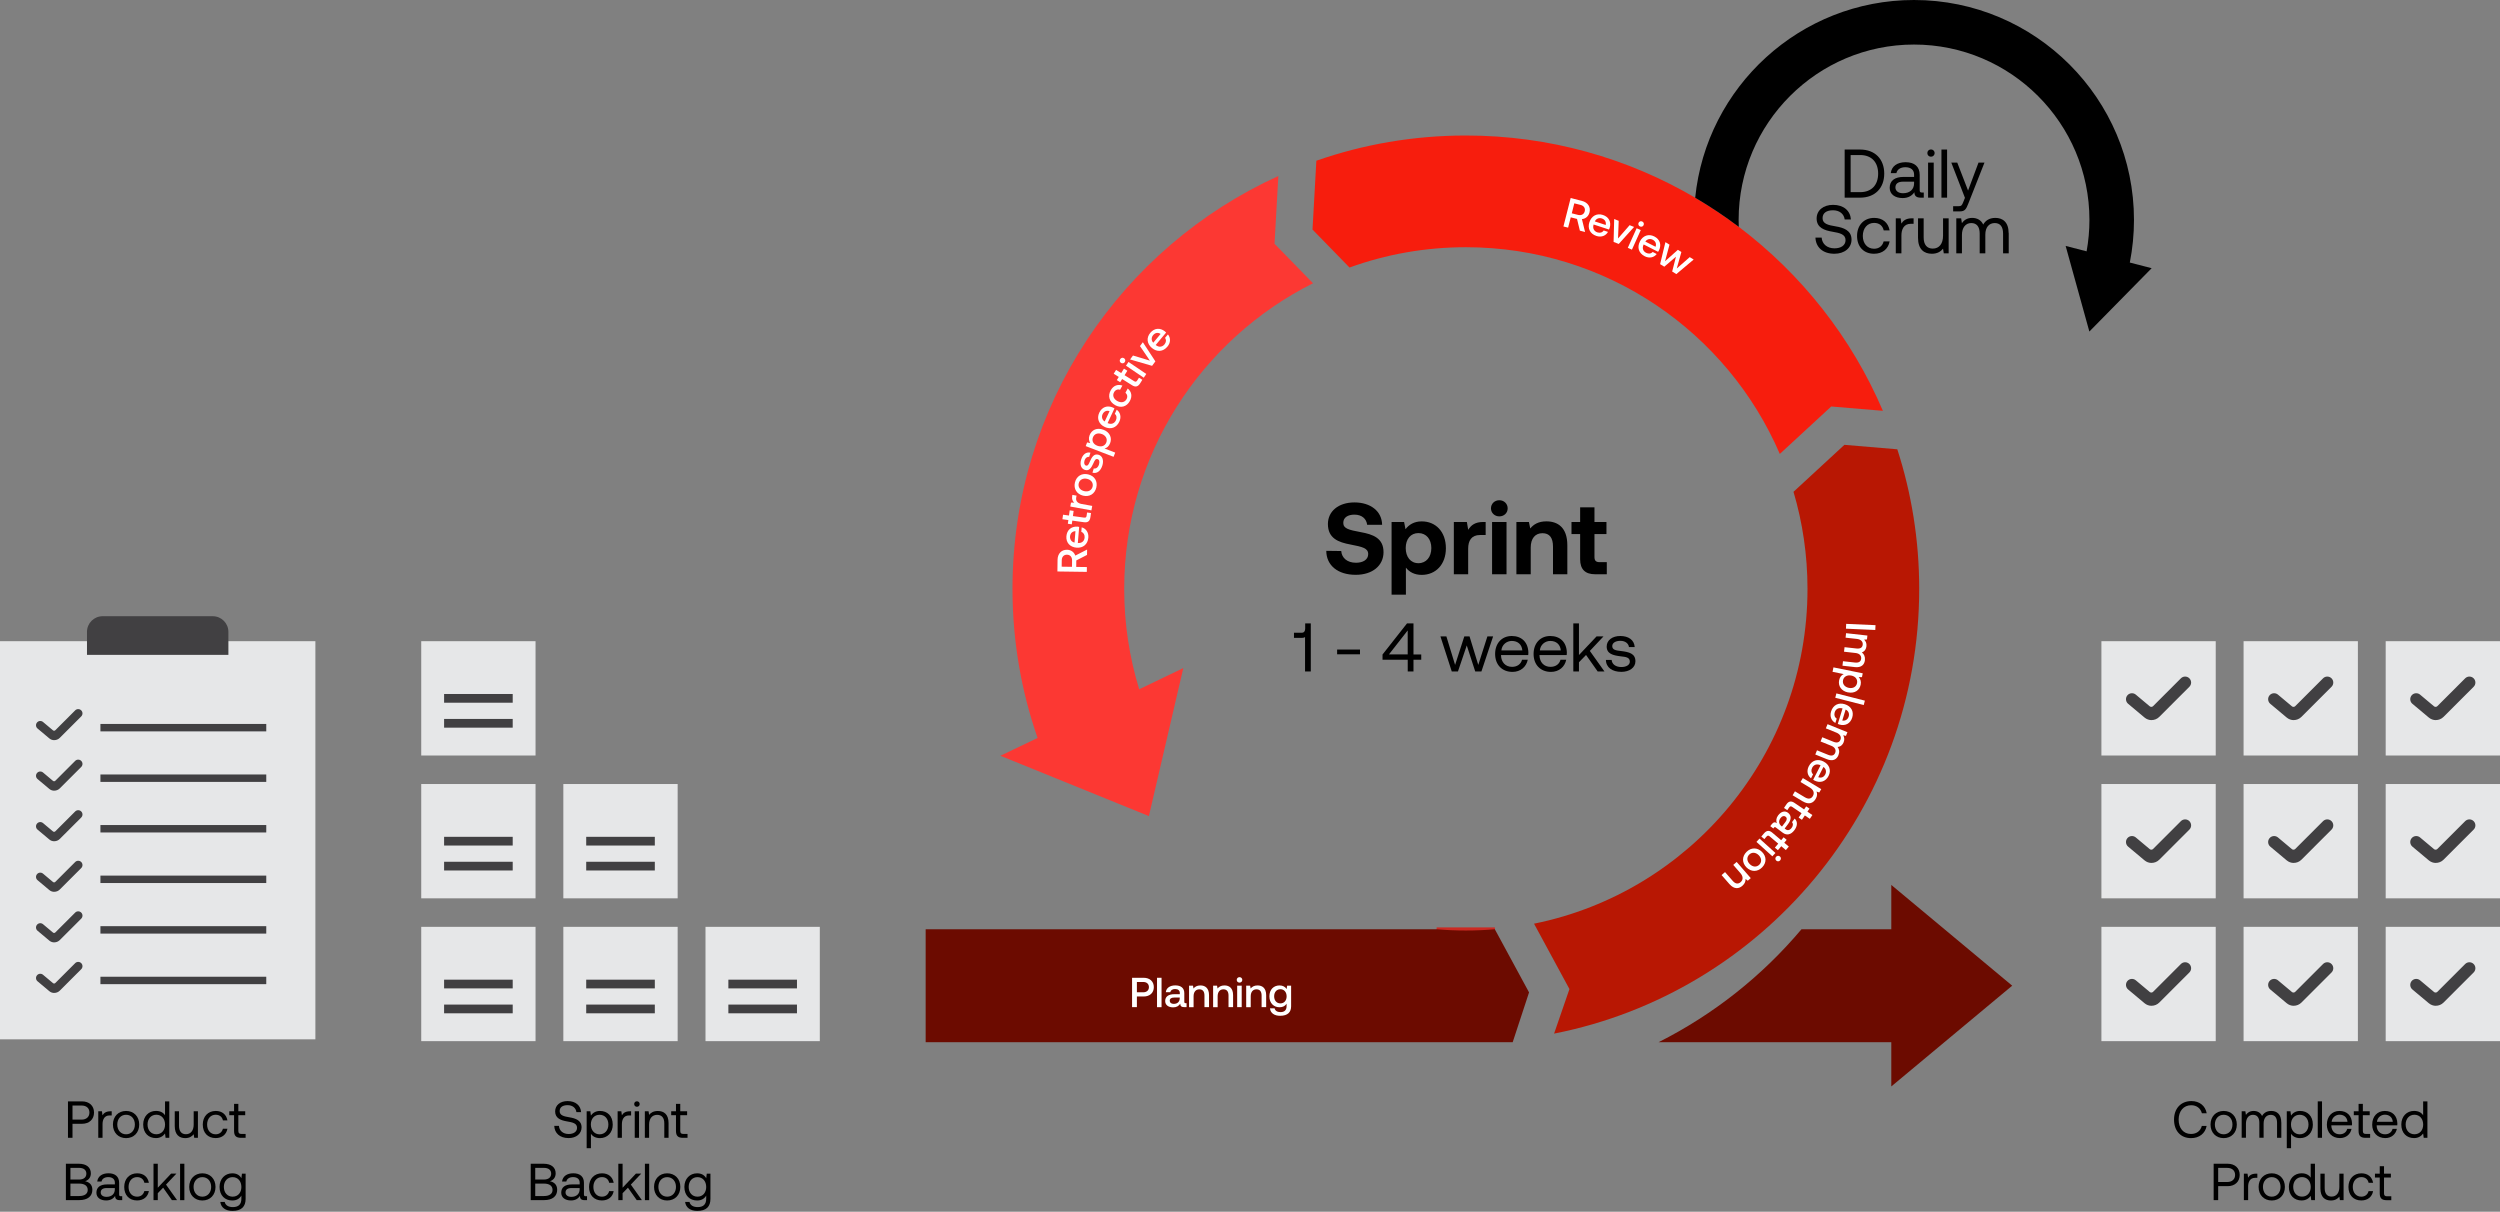 <svg width="850" height="412" viewBox="0 0 850 412" fill="none" xmlns="http://www.w3.org/2000/svg">
<rect x="0" y="0" width="850" height="412" fill="#808080" stroke="none"/>
<g clip-path="url(#clip0_1814_1668)">
<path d="M591.185 77.125C586.451 73.553 581.503 70.246 576.366 67.229C553.493 53.786 526.834 46.073 498.383 46.073C480.572 46.073 463.481 49.09 447.564 54.644L446.251 78.046L458.836 90.96C471.181 86.491 484.498 84.055 498.383 84.055C546.248 84.055 587.348 112.999 605.133 154.338L622.615 138.206L640.186 139.683C629.545 114.779 612.53 93.244 591.185 77.125Z" fill="#F71D0D"/>
<path d="M382.229 200.209C382.229 212.087 384.008 223.549 387.328 234.341L402.324 227.146L395.874 254.878L390.623 277.473L358.157 264.282L340.132 256.961L352.78 250.902C347.251 235.035 344.247 217.969 344.247 200.209C344.247 137.815 381.32 84.08 434.638 59.845L433.338 82.881L446.428 96.312C408.358 115.372 382.229 154.742 382.229 200.209Z" fill="#FC3833"/>
<path d="M359.519 194.289L359.569 190.35C359.594 188.268 360.857 186.879 362.8 186.917C364.138 186.93 365.199 187.725 365.603 188.899L369.617 186.841L369.591 188.672L365.944 190.552L365.918 192.749L369.541 192.799L369.516 194.44L359.531 194.301L359.519 194.289ZM360.97 192.673L364.479 192.723L364.504 190.552C364.517 189.378 363.848 188.621 362.775 188.596C361.702 188.583 361.008 189.328 360.995 190.502L360.97 192.673Z" fill="white"/>
<path d="M366.02 186.21C363.773 186.021 362.397 184.468 362.574 182.322C362.751 180.214 364.202 178.927 366.335 179.053C366.525 179.066 366.714 179.103 366.916 179.141L366.462 184.632H366.563C367.8 184.695 368.671 183.988 368.772 182.777C368.847 181.843 368.431 181.123 367.648 180.833L367.774 179.293C369.188 179.671 370.185 180.984 370.034 182.789C369.844 185.074 368.241 186.387 366.02 186.21ZM365.666 180.593C364.581 180.631 363.899 181.338 363.811 182.398C363.735 183.383 364.316 184.266 365.338 184.468L365.654 180.593H365.666Z" fill="white"/>
<path d="M364.579 177.008L364.403 178.27L363.065 178.081L363.241 176.819L361.222 176.541L361.436 175.001L363.456 175.279L363.696 173.512L365.034 173.701L364.794 175.468L368.568 175.986C369.136 176.061 369.376 175.897 369.452 175.317L369.603 174.244L370.941 174.433L370.739 175.847C370.55 177.235 369.818 177.74 368.505 177.551L364.579 177.008Z" fill="white"/>
<path d="M364.618 168.261L366.032 168.513L365.905 169.182C365.666 170.533 366.638 171.151 367.748 171.353L371.358 172.01L371.081 173.524L363.898 172.224L364.138 170.874L365.249 170.899C364.706 170.419 364.34 169.763 364.555 168.589L364.618 168.248V168.261Z" fill="white"/>
<path d="M368.253 168.526C366.095 168.008 364.971 166.203 365.476 164.045C365.994 161.886 367.811 160.775 369.97 161.293C372.154 161.81 373.252 163.615 372.747 165.774C372.229 167.932 370.437 169.043 368.253 168.526ZM369.616 162.808C368.241 162.479 367.067 163.085 366.764 164.347C366.461 165.61 367.256 166.657 368.632 166.986C370.008 167.314 371.182 166.721 371.485 165.458C371.788 164.196 370.992 163.136 369.629 162.808H369.616Z" fill="white"/>
<path d="M371.876 159.273C372.608 159.437 373.328 158.97 373.656 157.91C373.934 157.001 373.77 156.294 373.214 156.118C372.47 155.89 372.217 156.509 371.738 157.544C371.056 159.071 370.324 160.22 368.885 159.778C367.559 159.374 367.067 157.923 367.597 156.244C368.127 154.527 369.289 153.568 370.753 153.909L370.311 155.348C369.642 155.234 369.011 155.688 368.746 156.559C368.481 157.43 368.658 158.112 369.213 158.289C369.869 158.491 370.16 157.847 370.576 156.875C371.258 155.335 371.99 154.148 373.543 154.628C374.881 155.045 375.335 156.572 374.805 158.263C374.224 160.132 372.962 161.141 371.435 160.712L371.876 159.273Z" fill="white"/>
<path d="M375.196 146.121C377.304 146.929 378.162 148.822 377.442 150.69C377.039 151.738 376.332 152.306 375.549 152.495L379.172 153.884L378.616 155.323L369.137 151.675L369.616 150.425L370.689 150.64C370.26 149.958 370.046 149.062 370.449 148.001C371.169 146.133 372.999 145.288 375.17 146.121H375.196ZM374.628 147.585C373.29 147.067 372.053 147.509 371.598 148.708C371.131 149.908 371.75 151.044 373.075 151.548C374.438 152.066 375.675 151.649 376.142 150.45C376.609 149.251 375.966 148.09 374.64 147.572L374.628 147.585Z" fill="white"/>
<path d="M375.624 145.173C373.58 144.214 372.835 142.283 373.744 140.326C374.64 138.408 376.458 137.701 378.414 138.572C378.578 138.648 378.755 138.749 378.919 138.862L376.584 143.848L376.672 143.886C377.821 144.378 378.881 144.012 379.399 142.914C379.803 142.056 379.664 141.235 379.02 140.705L379.676 139.304C380.875 140.15 381.343 141.727 380.573 143.368C379.601 145.451 377.644 146.12 375.612 145.173H375.624ZM377.24 139.784C376.205 139.443 375.334 139.872 374.88 140.831C374.463 141.727 374.703 142.763 375.599 143.305L377.253 139.784H377.24Z" fill="white"/>
<path d="M379.147 137.739C377.178 136.641 376.572 134.646 377.645 132.715C378.554 131.074 380.031 130.557 381.621 131.087L380.839 132.5C379.993 132.261 379.236 132.538 378.769 133.384C378.163 134.47 378.642 135.669 379.905 136.363C381.154 137.057 382.404 136.817 383.01 135.732C383.464 134.911 383.3 134.104 382.644 133.523L383.426 132.097C384.739 133.144 385.042 134.735 384.133 136.376C383.06 138.307 381.116 138.85 379.122 137.739H379.147Z" fill="white"/>
<path d="M381.532 128.878L380.863 129.951L379.715 129.231L380.384 128.159L378.654 127.073L379.475 125.76L381.204 126.846L382.151 125.331L383.299 126.051L382.353 127.565L385.584 129.585C386.064 129.888 386.354 129.837 386.67 129.332L387.25 128.411L388.399 129.13L387.642 130.342C386.897 131.529 386.026 131.693 384.903 130.986L381.545 128.878H381.532Z" fill="white"/>
<path d="M381.128 123.375C380.674 123.072 380.585 122.516 380.888 122.074C381.179 121.633 381.734 121.506 382.188 121.809C382.643 122.112 382.719 122.668 382.428 123.109C382.138 123.551 381.583 123.677 381.128 123.375ZM382.832 124.334L383.691 123.059L389.737 127.149L388.878 128.424L382.832 124.334Z" fill="white"/>
<path d="M384.234 122.201L385.219 120.875L390.962 122.617L387.592 117.669L388.564 116.356L392.83 122.87L391.707 124.384L384.234 122.213V122.201Z" fill="white"/>
<path d="M391.656 118.325C389.927 116.874 389.712 114.804 391.101 113.163C392.464 111.547 394.395 111.332 396.061 112.67C396.2 112.797 396.352 112.935 396.478 113.074L392.944 117.29L393.019 117.353C393.991 118.123 395.127 118.035 395.91 117.113C396.516 116.394 396.592 115.561 396.112 114.879L397.096 113.705C398.031 114.829 398.094 116.47 396.92 117.858C395.443 119.613 393.385 119.764 391.669 118.325H391.656ZM394.61 113.541C393.701 112.935 392.742 113.125 392.06 113.945C391.429 114.703 391.391 115.763 392.111 116.52L394.61 113.541Z" fill="white"/>
<path d="M508.241 315.946C504.997 316.237 501.702 316.375 498.382 316.375C495.063 316.375 491.73 316.237 488.461 315.946H508.241Z" stroke="#CC2922" stroke-width="1.262" stroke-miterlimit="10"/>
<path d="M645.083 152.76L627.096 151.245L609.79 167.213C612.883 177.664 614.549 188.747 614.549 200.209C614.549 256.43 574.624 303.323 521.57 314.053L533.612 336.281L528.387 351.429C599.162 337.48 652.531 275.086 652.531 200.209C652.531 183.648 649.918 167.705 645.083 152.76Z" fill="#B81703"/>
<path d="M637.673 212.554L637.597 214.195L627.625 213.753L627.701 212.112L637.673 212.554Z" fill="white"/>
<path d="M630.616 226.805L626.438 226.338L626.614 224.81L630.691 225.265C631.966 225.404 632.686 224.962 632.799 223.965C632.913 222.917 632.193 222.16 630.893 222.021L626.968 221.579L627.144 220.039L631.222 220.493C632.496 220.632 633.216 220.19 633.329 219.181C633.443 218.133 632.673 217.388 631.386 217.237L627.498 216.808L627.662 215.28L634.92 216.088L634.768 217.414L633.797 217.477C634.289 217.944 634.705 218.625 634.592 219.723C634.491 220.67 634.011 221.478 633.027 221.819C633.771 222.374 634.2 223.258 634.074 224.444C633.91 225.946 632.913 227.07 630.616 226.817V226.805Z" fill="white"/>
<path d="M628.281 235.414C626.072 234.972 624.91 233.243 625.302 231.286C625.529 230.176 626.135 229.507 626.867 229.191L623.067 228.421L623.37 226.906L633.33 228.926L633.065 230.239L631.966 230.201C632.497 230.807 632.863 231.652 632.635 232.763C632.244 234.72 630.578 235.868 628.281 235.401V235.414ZM628.596 233.874C630.01 234.164 631.146 233.521 631.398 232.258C631.651 230.996 630.856 229.974 629.467 229.696C628.041 229.406 626.879 230.037 626.627 231.286C626.375 232.549 627.195 233.584 628.596 233.874Z" fill="white"/>
<path d="M634.051 238.228L633.672 239.718L623.99 237.244L624.369 235.754L634.051 238.216V238.228Z" fill="white"/>
<path d="M627.222 239.428C629.38 240.084 630.39 241.902 629.759 243.959C629.14 245.979 627.449 246.938 625.391 246.345C625.215 246.295 625.025 246.219 624.848 246.131L626.464 240.867L626.363 240.842C625.164 240.526 624.154 241.031 623.801 242.192C623.523 243.088 623.776 243.884 624.482 244.325L624.028 245.802C622.728 245.133 622.034 243.644 622.564 241.915C623.233 239.718 625.076 238.771 627.222 239.428ZM626.363 244.982C627.436 245.171 628.244 244.628 628.56 243.606C628.85 242.659 628.471 241.662 627.512 241.258L626.376 244.982H626.363Z" fill="white"/>
<path d="M621.1 258.109L617.199 256.531L617.78 255.105L621.579 256.645C622.766 257.125 623.586 256.885 623.965 255.963C624.356 254.992 623.877 254.07 622.652 253.578L618.992 252.101L619.572 250.662L623.372 252.202C624.558 252.682 625.379 252.442 625.757 251.508C626.149 250.536 625.606 249.602 624.407 249.109L620.784 247.645L621.365 246.219L628.13 248.958L627.626 250.195L626.679 249.993C627.032 250.574 627.234 251.344 626.843 252.366C626.49 253.25 625.808 253.893 624.773 253.956C625.341 254.689 625.518 255.661 625.063 256.771C624.495 258.172 623.233 258.98 621.087 258.109H621.1Z" fill="white"/>
<path d="M620.001 258.917C622.008 259.939 622.69 261.908 621.705 263.827C620.746 265.708 618.903 266.352 616.984 265.417C616.82 265.329 616.643 265.228 616.479 265.115L618.991 260.204L618.903 260.154C617.779 259.624 616.694 259.952 616.139 261.037C615.709 261.883 615.823 262.704 616.441 263.259L615.747 264.635C614.586 263.751 614.157 262.161 614.977 260.545C616.025 258.5 618.007 257.894 620.001 258.904V258.917ZM618.196 264.244C619.218 264.622 620.115 264.231 620.594 263.272C621.049 262.401 620.847 261.34 619.963 260.772L618.196 264.244Z" fill="white"/>
<path d="M612.97 272.487L609.486 270.391L610.282 269.053L613.652 271.073C614.838 271.78 615.772 271.666 616.366 270.669C616.997 269.621 616.606 268.536 615.331 267.766L612.175 265.872L612.97 264.547L619.231 268.308L618.537 269.457L617.628 269.116C617.88 269.798 617.931 270.644 617.312 271.653C616.479 273.042 615.04 273.724 612.945 272.461L612.97 272.487Z" fill="white"/>
<path d="M613.387 275.213L614.106 274.165L615.229 274.923L614.523 275.97L616.214 277.119L615.343 278.406L613.652 277.258L612.654 278.735L611.531 277.977L612.528 276.5L609.372 274.355C608.905 274.039 608.615 274.077 608.287 274.569L607.681 275.465L606.558 274.708L607.353 273.521C608.135 272.36 609.019 272.234 610.117 272.979L613.399 275.2L613.387 275.213Z" fill="white"/>
<path d="M602.961 281.701L601.888 280.893L602.38 280.25C602.986 279.454 603.541 279.454 604.122 279.883C603.819 279.05 603.869 278.142 604.576 277.207C605.548 275.933 606.836 275.529 607.921 276.336C609.108 277.245 609.133 278.621 607.896 280.237L606.785 281.701L607.139 281.966C607.783 282.458 608.54 282.294 609.146 281.487C609.701 280.754 609.726 280.01 609.285 279.53L610.193 278.318C611.241 279.303 611.191 280.818 610.08 282.282C608.906 283.822 607.492 284.15 606.116 283.115L603.781 281.348C603.491 281.12 603.314 281.184 603.125 281.436L602.935 281.689L602.961 281.701ZM605.876 281.02L607.038 279.492C607.618 278.735 607.656 278.091 607.063 277.649C606.571 277.283 605.927 277.435 605.409 278.104C604.627 279.126 604.791 280.174 605.675 280.868L605.876 281.02Z" fill="white"/>
<path d="M605.611 285.652L606.432 284.68L607.467 285.551L606.647 286.523L608.199 287.836L607.189 289.022L605.637 287.71L604.488 289.073L603.453 288.202L604.602 286.839L601.698 284.377C601.269 284.011 600.966 284.024 600.588 284.466L599.881 285.299L598.846 284.428L599.767 283.342C600.676 282.282 601.56 282.244 602.569 283.102L605.599 285.665L605.611 285.652Z" fill="white"/>
<path d="M603.642 290.007L602.607 291.143L597.191 286.245L598.226 285.109L603.642 290.007ZM605.194 291.206C605.598 291.572 605.598 292.14 605.245 292.532C604.891 292.923 604.323 292.973 603.932 292.607C603.528 292.241 603.528 291.673 603.881 291.295C604.235 290.903 604.803 290.853 605.194 291.219V291.206Z" fill="white"/>
<path d="M599.085 289.654C600.663 291.231 600.676 293.352 599.098 294.93C597.533 296.508 595.399 296.495 593.822 294.93C592.244 293.352 592.231 291.231 593.809 289.654C595.387 288.076 597.495 288.076 599.085 289.654ZM594.932 293.806C595.93 294.804 597.255 294.917 598.164 293.996C599.085 293.074 598.959 291.762 597.962 290.764C596.965 289.767 595.652 289.654 594.73 290.562C593.809 291.484 593.923 292.797 594.92 293.794L594.932 293.806Z" fill="white"/>
<path d="M588.015 300.597L585.339 297.53L586.513 296.508L589.1 299.474C590.009 300.522 590.943 300.686 591.814 299.928C592.736 299.12 592.698 297.972 591.726 296.848L589.302 294.071L590.464 293.062L595.26 298.565L594.25 299.449L593.493 298.843C593.518 299.575 593.304 300.383 592.42 301.165C591.208 302.226 589.631 302.428 588.015 300.597Z" fill="white"/>
<path d="M534.028 67.329L537.84 68.302C539.86 68.819 540.907 70.359 540.428 72.24C540.099 73.54 539.09 74.386 537.853 74.499L538.925 78.879L537.158 78.425L536.186 74.436L534.053 73.893L533.157 77.402L531.566 76.999L534.028 67.317V67.329ZM535.265 69.122L534.407 72.53L536.515 73.06C537.651 73.35 538.547 72.871 538.812 71.836C539.077 70.801 538.509 69.942 537.373 69.665L535.265 69.135V69.122Z" fill="white"/>
<path d="M540.403 75.534C541.11 73.389 542.94 72.417 544.985 73.086C546.992 73.742 547.913 75.459 547.282 77.504C547.232 77.68 547.143 77.87 547.055 78.046L541.829 76.33L541.804 76.418C541.45 77.605 541.955 78.627 543.104 79.006C544 79.296 544.795 79.069 545.25 78.362L546.714 78.842C546.02 80.129 544.505 80.785 542.788 80.23C540.605 79.511 539.696 77.655 540.403 75.522V75.534ZM545.944 76.494C546.159 75.421 545.628 74.6 544.619 74.272C543.685 73.969 542.675 74.323 542.246 75.282L545.944 76.494Z" fill="white"/>
<path d="M548.821 74.461L550.361 75.08L550.134 81.076L554.072 76.557L555.587 77.163L550.374 82.944L548.619 82.25L548.821 74.461Z" fill="white"/>
<path d="M556.458 77.605L557.859 78.236L554.855 84.888L553.454 84.257L556.458 77.605ZM557.115 75.762C557.342 75.269 557.872 75.093 558.352 75.307C558.831 75.522 559.046 76.039 558.831 76.544C558.604 77.037 558.074 77.213 557.594 76.999C557.115 76.784 556.9 76.266 557.115 75.762Z" fill="white"/>
<path d="M557.557 82.098C558.579 80.091 560.549 79.409 562.467 80.394C564.348 81.353 564.992 83.183 564.058 85.115C563.969 85.279 563.868 85.456 563.755 85.62L558.857 83.12L558.807 83.209C558.276 84.332 558.605 85.418 559.69 85.96C560.523 86.39 561.356 86.276 561.912 85.657L563.288 86.364C562.404 87.526 560.814 87.955 559.198 87.122C557.153 86.074 556.547 84.105 557.57 82.111L557.557 82.098ZM562.884 83.903C563.262 82.88 562.871 81.997 561.912 81.505C561.041 81.063 559.993 81.265 559.412 82.136L562.884 83.903Z" fill="white"/>
<path d="M566.241 82.326L567.629 83.184L566.114 88.826L570.469 84.939L571.668 85.683L570.103 91.288L574.508 87.425L575.846 88.246L569.952 93.194L568.538 92.323L569.825 87.286L565.862 90.682L564.436 89.811L566.241 82.338V82.326Z" fill="white"/>
<path d="M519.879 337.417L514.313 354.357H314.723V315.946H488.462C491.731 316.237 495.038 316.375 498.383 316.375C501.728 316.375 504.997 316.237 508.241 315.946L519.879 337.417Z" fill="#6C0B00"/>
<path d="M684.151 335.133L661.077 354.357L643.039 369.391V354.357H563.895C582.601 344.94 599.137 331.813 612.505 315.946H643.039V300.875L661.127 315.946L684.151 335.133Z" fill="#6C0B00"/>
<path d="M384.903 332.445H388.842C390.924 332.445 392.3 333.682 392.3 335.626C392.3 337.57 390.924 338.807 388.842 338.807H386.544V342.43H384.903V332.433V332.445ZM386.544 333.872V337.381H388.703C389.877 337.381 390.634 336.699 390.634 335.626C390.634 334.553 389.889 333.872 388.715 333.872H386.544Z" fill="white"/>
<path d="M393.386 332.445H394.926V342.442H393.386V332.445Z" fill="white"/>
<path d="M403.434 341.092V342.43H402.626C401.629 342.43 401.288 341.988 401.288 341.256C400.808 342.001 400.063 342.506 398.877 342.506C397.274 342.506 396.163 341.723 396.163 340.36C396.163 338.858 397.249 338.025 399.293 338.025H401.136V337.583C401.136 336.775 400.556 336.27 399.533 336.27C398.624 336.27 398.006 336.699 397.892 337.343H396.378C396.529 335.917 397.766 335.033 399.609 335.033C401.553 335.033 402.664 335.955 402.664 337.684V340.612C402.664 340.978 402.815 341.079 403.131 341.079H403.446L403.434 341.092ZM401.124 339.173H399.205C398.246 339.173 397.716 339.527 397.716 340.272C397.716 340.89 398.233 341.319 399.066 341.319C400.354 341.319 401.099 340.562 401.111 339.439V339.186L401.124 339.173Z" fill="white"/>
<path d="M411.069 338.365V342.43H409.517V338.491C409.517 337.103 408.936 336.371 407.775 336.371C406.55 336.371 405.818 337.267 405.818 338.756V342.442H404.278V335.134H405.616L405.793 336.093C406.247 335.525 406.954 335.045 408.128 335.045C409.744 335.045 411.069 335.929 411.069 338.365Z" fill="white"/>
<path d="M419.25 338.365V342.43H417.697V338.491C417.697 337.103 417.117 336.371 415.955 336.371C414.731 336.371 413.999 337.267 413.999 338.756V342.442H412.459V335.134H413.797L413.974 336.093C414.428 335.525 415.135 335.045 416.309 335.045C417.925 335.045 419.25 335.929 419.25 338.365Z" fill="white"/>
<path d="M420.487 333.165C420.487 332.622 420.904 332.23 421.434 332.23C421.964 332.23 422.381 332.622 422.381 333.165C422.381 333.707 421.964 334.086 421.434 334.086C420.904 334.086 420.487 333.707 420.487 333.165ZM420.639 335.121H422.179V342.43H420.639V335.121Z" fill="white"/>
<path d="M430.497 338.365V342.43H428.944V338.491C428.944 337.103 428.364 336.371 427.203 336.371C425.978 336.371 425.246 337.267 425.246 338.756V342.442H423.706V335.134H425.044L425.221 336.093C425.675 335.525 426.382 335.045 427.556 335.045C429.172 335.045 430.497 335.929 430.497 338.365Z" fill="white"/>
<path d="M437.641 335.121H438.979V342.127C438.979 344.109 437.868 345.371 435.243 345.371C433.299 345.371 431.948 344.475 431.797 342.834H433.362C433.551 343.641 434.258 344.121 435.344 344.121C436.682 344.121 437.439 343.477 437.439 342.076V341.268C436.959 342.001 436.202 342.468 435.053 342.468C433.072 342.468 431.595 341.079 431.595 338.756C431.595 336.434 433.059 335.045 435.053 335.045C436.189 335.045 436.985 335.55 437.452 336.27L437.628 335.134L437.641 335.121ZM437.452 338.769C437.452 337.33 436.606 336.333 435.331 336.333C434.056 336.333 433.21 337.33 433.21 338.744C433.21 340.158 434.056 341.155 435.331 341.155C436.606 341.155 437.452 340.17 437.452 338.769Z" fill="white"/>
<path d="M456.021 187.358C456.197 189.706 458.065 191.335 461.032 191.335C463.417 191.335 465.185 190.3 465.185 188.394C465.185 186.349 463.216 185.932 459.164 185.137C455.086 184.38 451.489 183.067 451.489 178.157C451.489 173.865 455.049 170.823 460.514 170.823C465.98 170.823 469.855 173.802 469.918 178.434H464.831C464.591 176.389 463.039 174.976 460.514 174.976C458.305 174.976 456.715 175.91 456.715 177.778C456.715 179.747 458.621 180.164 462.622 180.921C466.775 181.678 470.436 182.928 470.398 187.8C470.36 192.332 466.624 195.437 460.956 195.437C454.796 195.437 450.959 192.193 450.934 187.283L456.021 187.346V187.358Z" fill="black"/>
<path d="M491.604 186.399C491.604 191.928 488.145 195.462 483.374 195.462C480.925 195.462 479.158 194.465 478.009 193.013V202.177H473.137V177.487H477.391L477.87 179.936C479.006 178.409 480.811 177.273 483.336 177.273C488.145 177.235 491.604 180.794 491.604 186.399ZM486.656 186.336C486.656 183.332 484.926 181.249 482.263 181.249C479.6 181.249 477.946 183.319 477.946 186.336C477.946 189.353 479.6 191.486 482.263 191.486C484.926 191.486 486.656 189.378 486.656 186.336Z" fill="black"/>
<path d="M505.123 177.475V181.906H503.192C500.289 181.906 499.178 183.837 499.178 186.538V195.248H494.306V177.475H498.736L499.191 180.138C500.163 178.548 501.538 177.475 504.303 177.475H505.136H505.123Z" fill="black"/>
<path d="M506.929 172.842C506.929 171.252 508.178 170.078 509.769 170.078C511.359 170.078 512.609 171.252 512.609 172.842C512.609 174.433 511.359 175.569 509.769 175.569C508.178 175.569 506.929 174.395 506.929 172.842ZM507.307 177.475H512.218V195.248H507.307V177.475Z" fill="black"/>
<path d="M532.893 185.389V195.248H528.02V185.882C528.02 182.877 526.884 181.287 524.423 181.287C521.961 181.287 520.447 183.079 520.447 186.159V195.248H515.574V177.475H519.828L520.282 179.684C521.419 178.295 523.047 177.26 525.773 177.26C529.611 177.26 532.893 179.305 532.893 185.389Z" fill="black"/>
<path d="M537.248 181.59H534.307V177.475H537.248V172.501H542.12V177.475H546.197V181.59H542.12V189.365C542.12 190.615 542.6 191.133 543.887 191.133H546.311V195.248H542.335C538.952 195.248 537.248 193.556 537.248 190.161V181.59Z" fill="black"/>
<path d="M443.752 211.948H445.67V228.307H443.714V216.581C443.474 216.795 443.108 216.884 442.59 216.884H439.952V215.129H442.616C443.386 215.129 443.764 214.549 443.764 213.728V211.948H443.752Z" fill="black"/>
<path d="M454.62 222.462V220.847H462.396V222.462H454.62Z" fill="black"/>
<path d="M470.045 222.551L478.389 211.948H480.585V222.513H483.223V224.306H480.585V228.307H478.628V224.306H470.058V222.551H470.045ZM472.241 222.501H478.616V214.347L472.241 222.501Z" fill="black"/>
<path d="M489.762 216.378H491.769L494.735 226.073L497.865 216.378H499.645L502.612 226.073L505.717 216.378H507.661L503.684 228.294H501.576L498.699 219.446L495.707 228.294H493.599L489.749 216.378H489.762Z" fill="black"/>
<path d="M508.342 222.337C508.342 218.714 510.627 216.24 513.997 216.24C517.367 216.24 519.563 218.36 519.652 221.895C519.652 222.147 519.627 222.437 519.601 222.715H510.349V222.879C510.425 225.139 511.838 226.729 514.11 226.729C515.789 226.729 517.102 225.846 517.493 224.306H519.437C518.97 226.691 517.014 228.446 514.249 228.446C510.677 228.446 508.342 225.997 508.342 222.349V222.337ZM517.594 221.125C517.405 219.067 516.004 217.919 514.022 217.919C512.267 217.919 510.652 219.181 510.475 221.125H517.607H517.594Z" fill="black"/>
<path d="M521.419 222.337C521.419 218.714 523.704 216.24 527.074 216.24C530.444 216.24 532.641 218.36 532.729 221.895C532.729 222.147 532.704 222.437 532.678 222.715H523.426V222.879C523.502 225.139 524.915 226.729 527.188 226.729C528.866 226.729 530.179 225.846 530.57 224.306H532.514C532.047 226.691 530.091 228.446 527.326 228.446C523.754 228.446 521.419 225.997 521.419 222.349V222.337ZM530.671 221.125C530.482 219.067 529.081 217.919 527.099 217.919C525.345 217.919 523.729 219.181 523.552 221.125H530.684H530.671Z" fill="black"/>
<path d="M534.926 211.948H536.844V222.715L542.828 216.378H545.188L540.543 221.314L545.516 228.294H543.206L539.255 222.69L536.844 225.164V228.294H534.926V211.935V211.948Z" fill="black"/>
<path d="M547.964 224.368C548.04 225.769 549.277 226.792 551.259 226.792C552.938 226.792 554.137 226.072 554.137 224.974C554.137 223.485 552.824 223.358 551.057 223.156C548.394 222.828 546.273 222.298 546.273 219.811C546.273 217.64 548.255 216.214 550.943 216.239C553.657 216.264 555.614 217.527 555.803 220.001H553.846C553.708 218.789 552.584 217.88 550.943 217.88C549.302 217.88 548.166 218.574 548.166 219.672C548.166 220.985 549.429 221.149 551.158 221.351C553.872 221.679 556.043 222.197 556.043 224.835C556.043 227.057 553.922 228.433 551.271 228.433C548.192 228.433 546.058 226.981 546.008 224.368H547.964Z" fill="black"/>
<path d="M23.11 374.465H27.869C30.343 374.465 31.971 375.954 31.971 378.264C31.971 380.574 30.343 382.089 27.869 382.089H24.65V386.848H23.11V374.465ZM24.65 375.879V380.675H27.73C29.359 380.675 30.406 379.741 30.406 378.264C30.406 376.787 29.384 375.879 27.756 375.879H24.663H24.65Z" fill="black"/>
<path d="M37.981 377.835V379.249H37.261C35.368 379.249 34.863 380.827 34.863 382.253V386.848H33.411V377.835H34.661L34.85 379.198C35.279 378.504 35.961 377.835 37.577 377.835H37.981Z" fill="black"/>
<path d="M38.398 382.342C38.398 379.602 40.24 377.722 42.866 377.722C45.491 377.722 47.334 379.59 47.334 382.342C47.334 385.093 45.491 386.962 42.866 386.962C40.24 386.962 38.398 385.093 38.398 382.342ZM45.858 382.342C45.858 380.41 44.658 379.022 42.866 379.022C41.074 379.022 39.874 380.423 39.874 382.342C39.874 384.26 41.074 385.661 42.866 385.661C44.658 385.661 45.858 384.26 45.858 382.342Z" fill="black"/>
<path d="M56.108 374.465H57.559V386.848H56.297L56.108 385.396C55.502 386.229 54.53 386.949 53.015 386.949C50.529 386.949 48.685 385.27 48.685 382.329C48.685 379.577 50.529 377.709 53.015 377.709C54.542 377.709 55.565 378.327 56.108 379.198V374.465ZM56.12 382.367C56.12 380.385 54.921 379.009 53.154 379.009C51.387 379.009 50.162 380.372 50.162 382.329C50.162 384.285 51.362 385.649 53.154 385.649C54.946 385.649 56.12 384.285 56.12 382.354V382.367Z" fill="black"/>
<path d="M65.839 377.835H67.291V386.848H66.041L65.852 385.648C65.322 386.317 64.451 386.961 62.974 386.961C60.992 386.961 59.414 385.85 59.414 382.859V377.835H60.866V382.77C60.866 384.639 61.711 385.636 63.214 385.636C64.854 385.636 65.852 384.386 65.852 382.341V377.835H65.839Z" fill="black"/>
<path d="M68.944 382.354C68.944 379.59 70.737 377.722 73.35 377.722C75.559 377.722 76.96 378.959 77.326 380.94H75.799C75.533 379.741 74.65 379.009 73.324 379.009C71.595 379.009 70.421 380.385 70.421 382.354C70.421 384.323 71.582 385.661 73.324 385.661C74.612 385.661 75.496 384.917 75.786 383.768H77.326C76.972 385.712 75.508 386.949 73.312 386.949C70.674 386.949 68.944 385.156 68.944 382.354Z" fill="black"/>
<path d="M79.584 379.16H77.956V377.835H79.584V375.311H81.036V377.835H83.371V379.16H81.036V384.487C81.036 385.245 81.301 385.535 82.084 385.535H83.51V386.86H81.932C80.203 386.86 79.584 386.103 79.584 384.513V379.173V379.16Z" fill="black"/>
<path d="M22.404 395.671H26.784C29.422 395.671 30.887 396.946 30.887 398.94C30.887 400.354 30.104 401.225 28.943 401.629C30.256 401.881 31.404 402.727 31.404 404.507C31.404 406.703 29.852 408.041 26.911 408.041H22.404V395.658V395.671ZM23.944 397.072V401.048H26.86C28.451 401.048 29.359 400.303 29.359 399.054C29.359 397.804 28.476 397.072 26.86 397.072H23.944ZM23.944 402.424V406.653H26.911C28.817 406.653 29.826 405.857 29.826 404.582C29.826 403.181 28.753 402.424 26.911 402.424H23.944Z" fill="black"/>
<path d="M41.553 406.728V408.054H40.758C39.559 408.054 39.155 407.536 39.13 406.653C38.562 407.461 37.665 408.155 36.1 408.155C34.118 408.155 32.78 407.17 32.78 405.517C32.78 403.712 34.03 402.702 36.403 402.702H39.054V402.083C39.054 400.922 38.221 400.215 36.807 400.215C35.532 400.215 34.686 400.821 34.51 401.73H33.058C33.273 399.963 34.699 398.915 36.883 398.915C39.18 398.915 40.505 400.064 40.505 402.172V406.11C40.505 406.59 40.682 406.716 41.086 406.716H41.54L41.553 406.728ZM39.054 403.939H36.264C34.977 403.939 34.245 404.419 34.245 405.441C34.245 406.325 35.002 406.93 36.201 406.93C38.006 406.93 39.041 405.883 39.041 404.381V403.939H39.054Z" fill="black"/>
<path d="M42.234 403.56C42.234 400.795 44.027 398.927 46.64 398.927C48.849 398.927 50.25 400.164 50.616 402.146H49.089C48.823 400.947 47.94 400.215 46.614 400.215C44.885 400.215 43.711 401.591 43.711 403.56C43.711 405.529 44.873 406.867 46.614 406.867C47.902 406.867 48.786 406.122 49.076 404.973H50.616C50.262 406.917 48.798 408.154 46.602 408.154C43.964 408.154 42.234 406.362 42.234 403.56Z" fill="black"/>
<path d="M52.193 395.671H53.645V403.825L58.176 399.029H59.969L56.447 402.765L60.209 408.054H58.454L55.463 403.813L53.645 405.681V408.054H52.193V395.671Z" fill="black"/>
<path d="M61.231 395.671H62.683V408.054H61.231V395.671Z" fill="black"/>
<path d="M64.337 403.547C64.337 400.808 66.18 398.927 68.805 398.927C71.431 398.927 73.274 400.795 73.274 403.547C73.274 406.299 71.431 408.167 68.805 408.167C66.18 408.167 64.337 406.299 64.337 403.547ZM71.797 403.547C71.797 401.616 70.598 400.227 68.805 400.227C67.013 400.227 65.814 401.629 65.814 403.547C65.814 405.466 67.013 406.867 68.805 406.867C70.598 406.867 71.797 405.466 71.797 403.547Z" fill="black"/>
<path d="M82.248 399.041H83.511V407.612C83.511 410.212 82.135 411.701 79.042 411.701C76.745 411.701 75.129 410.628 74.902 408.647H76.391C76.644 409.783 77.654 410.414 79.156 410.414C81.049 410.414 82.072 409.53 82.072 407.561V406.501C81.466 407.523 80.494 408.167 78.979 408.167C76.492 408.167 74.649 406.488 74.649 403.547C74.649 400.795 76.492 398.927 78.979 398.927C80.506 398.927 81.504 399.584 82.072 400.593L82.261 399.041H82.248ZM82.072 403.585C82.072 401.603 80.872 400.227 79.105 400.227C77.338 400.227 76.114 401.591 76.114 403.547C76.114 405.504 77.313 406.867 79.105 406.867C80.898 406.867 82.072 405.504 82.072 403.572V403.585Z" fill="black"/>
<path d="M190.036 382.796C190.162 384.462 191.45 385.561 193.343 385.561C195.009 385.561 196.196 384.803 196.196 383.453C196.196 381.913 194.668 381.597 192.8 381.282C190.806 380.941 188.748 380.284 188.748 377.886C188.748 375.778 190.465 374.364 192.977 374.364C195.741 374.364 197.433 375.904 197.572 378.126H195.981C195.804 376.699 194.656 375.753 192.977 375.753C191.298 375.753 190.288 376.46 190.288 377.785C190.288 379.275 191.79 379.577 193.646 379.893C195.666 380.234 197.736 380.903 197.736 383.301C197.736 385.447 195.931 386.949 193.33 386.949C190.301 386.949 188.534 385.232 188.445 382.796H190.036Z" fill="black"/>
<path d="M208.339 382.342C208.339 385.106 206.496 386.962 204.009 386.962C202.494 386.962 201.459 386.343 200.916 385.473V390.383H199.465V377.823H200.714L200.904 379.275C201.51 378.442 202.482 377.722 203.996 377.722C206.496 377.722 208.326 379.401 208.326 382.342H208.339ZM206.849 382.342C206.849 380.386 205.65 379.022 203.858 379.022C202.065 379.022 200.891 380.386 200.891 382.317C200.891 384.248 202.09 385.674 203.858 385.674C205.625 385.674 206.849 384.311 206.849 382.355V382.342Z" fill="black"/>
<path d="M214.574 377.835V379.249H213.855C211.961 379.249 211.444 380.827 211.444 382.253V386.848H209.992V377.835H211.254L211.444 379.199C211.873 378.504 212.555 377.835 214.17 377.835H214.574Z" fill="black"/>
<path d="M215.622 375.374C215.622 374.831 216.026 374.44 216.556 374.44C217.086 374.44 217.49 374.831 217.49 375.374C217.49 375.917 217.086 376.308 216.556 376.308C216.026 376.308 215.622 375.917 215.622 375.374ZM215.811 377.835H217.263V386.848H215.811V377.835Z" fill="black"/>
<path d="M227.311 381.824V386.848H225.859V381.912C225.859 380.044 224.988 379.047 223.423 379.047C221.732 379.047 220.697 380.309 220.697 382.342V386.848H219.245V377.835H220.507L220.697 379.06C221.227 378.365 222.148 377.734 223.663 377.734C225.695 377.734 227.311 378.845 227.311 381.837V381.824Z" fill="black"/>
<path d="M229.834 379.161H228.206V377.836H229.834V375.311H231.286V377.836H233.621V379.161H231.286V384.488C231.286 385.245 231.551 385.535 232.334 385.535H233.76V386.861H232.182C230.453 386.861 229.834 386.103 229.834 384.513V379.174V379.161Z" fill="black"/>
<path d="M180.442 395.671H184.822C187.461 395.671 188.925 396.946 188.925 398.941C188.925 400.354 188.142 401.225 186.981 401.629C188.294 401.882 189.442 402.727 189.442 404.507C189.442 406.704 187.89 408.042 184.949 408.042H180.442V395.659V395.671ZM181.982 397.072V401.049H184.898C186.489 401.049 187.398 400.304 187.398 399.054C187.398 397.805 186.514 397.072 184.898 397.072H181.982ZM181.982 402.424V406.653H184.949C186.855 406.653 187.865 405.858 187.865 404.583C187.865 403.182 186.792 402.424 184.949 402.424H181.982Z" fill="black"/>
<path d="M199.591 406.729V408.054H198.796C197.597 408.054 197.193 407.537 197.168 406.653C196.6 407.461 195.703 408.155 194.138 408.155C192.156 408.155 190.818 407.171 190.818 405.517C190.818 403.712 192.068 402.702 194.441 402.702H197.092V402.084C197.092 400.923 196.259 400.216 194.845 400.216C193.57 400.216 192.724 400.822 192.548 401.73H191.096C191.311 399.963 192.737 398.916 194.921 398.916C197.218 398.916 198.543 400.064 198.543 402.172V406.11C198.543 406.59 198.72 406.716 199.124 406.716H199.579L199.591 406.729ZM197.092 403.939H194.302C193.015 403.939 192.283 404.419 192.283 405.441C192.283 406.325 193.04 406.931 194.239 406.931C196.044 406.931 197.079 405.883 197.079 404.381V403.939H197.092Z" fill="black"/>
<path d="M200.272 403.561C200.272 400.796 202.065 398.928 204.678 398.928C206.887 398.928 208.288 400.165 208.654 402.147H207.127C206.862 400.948 205.978 400.216 204.653 400.216C202.923 400.216 201.749 401.592 201.749 403.561C201.749 405.53 202.911 406.868 204.653 406.868C205.94 406.868 206.824 406.123 207.114 404.974H208.654C208.3 406.918 206.836 408.155 204.64 408.155C202.002 408.155 200.272 406.363 200.272 403.561Z" fill="black"/>
<path d="M210.231 395.671H211.683V403.826L216.215 399.029H218.007L214.485 402.765L218.247 408.054H216.492L213.501 403.813L211.683 405.681V408.054H210.231V395.671Z" fill="black"/>
<path d="M219.27 395.671H220.721V408.054H219.27V395.671Z" fill="black"/>
<path d="M222.375 403.548C222.375 400.809 224.218 398.928 226.843 398.928C229.469 398.928 231.312 400.796 231.312 403.548C231.312 406.3 229.469 408.168 226.843 408.168C224.218 408.168 222.375 406.3 222.375 403.548ZM229.835 403.548C229.835 401.617 228.636 400.228 226.843 400.228C225.051 400.228 223.852 401.629 223.852 403.548C223.852 405.467 225.051 406.868 226.843 406.868C228.636 406.868 229.835 405.467 229.835 403.548Z" fill="black"/>
<path d="M240.286 399.042H241.549V407.613C241.549 410.213 240.173 411.702 237.08 411.702C234.783 411.702 233.167 410.629 232.94 408.648H234.429C234.682 409.784 235.692 410.415 237.194 410.415C239.087 410.415 240.11 409.531 240.11 407.562V406.502C239.504 407.524 238.532 408.168 237.017 408.168C234.53 408.168 232.688 406.489 232.688 403.548C232.688 400.796 234.53 398.928 237.017 398.928C238.544 398.928 239.542 399.585 240.11 400.594L240.299 399.042H240.286ZM240.11 403.586C240.11 401.604 238.91 400.228 237.143 400.228C235.376 400.228 234.152 401.592 234.152 403.548C234.152 405.505 235.351 406.868 237.143 406.868C238.936 406.868 240.11 405.505 240.11 403.573V403.586Z" fill="black"/>
<path d="M739.171 380.663C739.171 376.914 741.481 374.364 745.078 374.364C747.817 374.364 749.812 375.955 750.279 378.517H748.65C748.171 376.8 746.858 375.778 745.003 375.778C742.402 375.778 740.736 377.798 740.736 380.663C740.736 383.528 742.327 385.548 744.927 385.548C746.833 385.548 748.158 384.538 748.625 382.809H750.254C749.799 385.371 747.742 386.962 744.952 386.962C741.392 386.962 739.171 384.45 739.171 380.663Z" fill="black"/>
<path d="M751.579 382.342C751.579 379.603 753.422 377.722 756.048 377.722C758.673 377.722 760.516 379.59 760.516 382.342C760.516 385.094 758.673 386.962 756.048 386.962C753.422 386.962 751.579 385.094 751.579 382.342ZM759.039 382.342C759.039 380.411 757.84 379.022 756.048 379.022C754.255 379.022 753.056 380.423 753.056 382.342C753.056 384.261 754.255 385.662 756.048 385.662C757.84 385.662 759.039 384.261 759.039 382.342Z" fill="black"/>
<path d="M775.65 381.648V386.848H774.198V381.736C774.198 379.969 773.416 379.048 772.053 379.048C770.55 379.048 769.629 380.184 769.629 382.014V386.836H768.177V381.724C768.177 379.956 767.382 379.035 766.006 379.035C764.517 379.035 763.621 380.272 763.621 382.077V386.836H762.169V377.823H763.419L763.608 379.06C764.088 378.404 764.845 377.722 766.246 377.722C767.508 377.722 768.581 378.29 769.099 379.439C769.642 378.467 770.614 377.722 772.229 377.722C774.097 377.722 775.637 378.795 775.637 381.648H775.65Z" fill="black"/>
<path d="M786.38 382.342C786.38 385.106 784.537 386.962 782.05 386.962C780.535 386.962 779.5 386.343 778.957 385.473V390.383H777.506V377.823H778.755L778.945 379.275C779.551 378.442 780.523 377.722 782.037 377.722C784.537 377.722 786.367 379.401 786.367 382.342H786.38ZM784.89 382.342C784.89 380.386 783.691 379.022 781.899 379.022C780.106 379.022 778.932 380.386 778.932 382.317C778.932 384.248 780.131 385.674 781.899 385.674C783.666 385.674 784.89 384.311 784.89 382.355V382.342Z" fill="black"/>
<path d="M788.033 374.465H789.485V386.848H788.033V374.465Z" fill="black"/>
<path d="M791.139 382.342C791.139 379.603 792.868 377.722 795.418 377.722C797.968 377.722 799.621 379.325 799.697 382.001C799.697 382.191 799.684 382.405 799.659 382.62H792.653V382.746C792.704 384.463 793.789 385.662 795.493 385.662C796.768 385.662 797.753 384.993 798.056 383.819H799.52C799.167 385.624 797.677 386.949 795.594 386.949C792.893 386.949 791.126 385.094 791.126 382.329L791.139 382.342ZM798.144 381.421C798.005 379.868 796.945 378.997 795.443 378.997C794.118 378.997 792.893 379.956 792.754 381.421H798.144Z" fill="black"/>
<path d="M801.918 379.161H800.29V377.836H801.918V375.311H803.37V377.836H805.705V379.161H803.37V384.488C803.37 385.245 803.635 385.535 804.418 385.535H805.844V386.861H804.266C802.537 386.861 801.918 386.103 801.918 384.513V379.174V379.161Z" fill="black"/>
<path d="M806.551 382.342C806.551 379.603 808.28 377.722 810.83 377.722C813.38 377.722 815.033 379.325 815.109 382.001C815.109 382.191 815.096 382.405 815.071 382.62H808.065V382.746C808.116 384.463 809.201 385.662 810.905 385.662C812.18 385.662 813.165 384.993 813.468 383.819H814.932C814.579 385.624 813.089 386.949 811.006 386.949C808.305 386.949 806.538 385.094 806.538 382.329L806.551 382.342ZM813.556 381.421C813.417 379.868 812.357 378.997 810.855 378.997C809.53 378.997 808.305 379.956 808.166 381.421H813.556Z" fill="black"/>
<path d="M823.868 374.465H825.32V386.848H824.058L823.868 385.397C823.263 386.23 822.291 386.949 820.776 386.949C818.289 386.949 816.446 385.27 816.446 382.329C816.446 379.578 818.289 377.709 820.776 377.709C822.303 377.709 823.326 378.328 823.868 379.199V374.465ZM823.881 382.367C823.881 380.385 822.682 379.01 820.915 379.01C819.148 379.01 817.923 380.373 817.923 382.329C817.923 384.286 819.122 385.649 820.915 385.649C822.707 385.649 823.881 384.286 823.881 382.355V382.367Z" fill="black"/>
<path d="M752.64 395.671H757.398C759.872 395.671 761.501 397.161 761.501 399.471C761.501 401.781 759.872 403.296 757.398 403.296H754.18V408.054H752.64V395.671ZM754.18 397.085V401.882H757.26C758.888 401.882 759.936 400.948 759.936 399.471C759.936 397.994 758.913 397.085 757.285 397.085H754.192H754.18Z" fill="black"/>
<path d="M767.496 399.042V400.455H766.777C764.883 400.455 764.366 402.033 764.366 403.459V408.054H762.914V399.042H764.164L764.353 400.405C764.782 399.71 765.464 399.042 767.08 399.042H767.483H767.496Z" fill="black"/>
<path d="M767.926 403.548C767.926 400.809 769.769 398.928 772.394 398.928C775.02 398.928 776.863 400.796 776.863 403.548C776.863 406.3 775.02 408.168 772.394 408.168C769.769 408.168 767.926 406.3 767.926 403.548ZM775.386 403.548C775.386 401.617 774.187 400.228 772.394 400.228C770.602 400.228 769.403 401.629 769.403 403.548C769.403 405.467 770.602 406.868 772.394 406.868C774.187 406.868 775.386 405.467 775.386 403.548Z" fill="black"/>
<path d="M785.635 395.671H787.087V408.054H785.824L785.635 406.603C785.029 407.436 784.057 408.155 782.542 408.155C780.056 408.155 778.213 406.476 778.213 403.535C778.213 400.784 780.056 398.915 782.542 398.915C784.07 398.915 785.092 399.534 785.635 400.405V395.671ZM785.648 403.573C785.648 401.591 784.448 400.216 782.681 400.216C780.914 400.216 779.69 401.579 779.69 403.535C779.69 405.492 780.889 406.855 782.681 406.855C784.474 406.855 785.648 405.492 785.648 403.561V403.573Z" fill="black"/>
<path d="M795.366 399.042H796.818V408.054H795.568L795.379 406.855C794.849 407.524 793.978 408.168 792.501 408.168C790.519 408.168 788.941 407.057 788.941 404.065V399.042H790.393V403.977C790.393 405.845 791.239 406.842 792.741 406.842C794.382 406.842 795.379 405.593 795.379 403.548V399.042H795.366Z" fill="black"/>
<path d="M798.473 403.561C798.473 400.796 800.265 398.928 802.878 398.928C805.087 398.928 806.488 400.165 806.854 402.147H805.327C805.062 400.948 804.178 400.216 802.853 400.216C801.123 400.216 799.949 401.592 799.949 403.561C799.949 405.53 801.111 406.868 802.853 406.868C804.14 406.868 805.024 406.123 805.314 404.974H806.854C806.501 406.918 805.036 408.155 802.84 408.155C800.202 408.155 798.473 406.363 798.473 403.561Z" fill="black"/>
<path d="M809.114 400.367H807.485V399.042H809.114V396.517H810.565V399.042H812.9V400.367H810.565V405.694C810.565 406.451 810.83 406.741 811.613 406.741H813.039V408.067H811.461C809.732 408.067 809.114 407.31 809.114 405.719V400.38V400.367Z" fill="black"/>
<path d="M627.185 67.203V50.844H632.423C637.535 50.844 640.64 54.114 640.64 59.024C640.64 63.934 637.535 67.203 632.423 67.203H627.185ZM629.217 65.335H632.423C636.399 65.335 638.57 62.836 638.57 59.024C638.57 55.212 636.399 52.712 632.423 52.712H629.217V65.335Z" fill="black"/>
<path d="M654.083 65.449V67.204H653.035C651.445 67.204 650.914 66.522 650.889 65.361C650.145 66.434 648.945 67.343 646.888 67.343C644.275 67.343 642.495 66.03 642.495 63.859C642.495 61.473 644.149 60.148 647.279 60.148H650.788V59.327C650.788 57.787 649.69 56.853 647.822 56.853C646.143 56.853 645.02 57.648 644.78 58.86H642.861C643.139 56.525 645.032 55.149 647.91 55.149C650.952 55.149 652.694 56.664 652.694 59.453V64.666C652.694 65.298 652.921 65.462 653.464 65.462H654.07L654.083 65.449ZM650.788 61.763H647.102C645.398 61.763 644.439 62.394 644.439 63.745C644.439 64.919 645.449 65.701 647.027 65.701C649.412 65.701 650.788 64.326 650.788 62.331V61.751V61.763Z" fill="black"/>
<path d="M655.294 52.044C655.294 51.324 655.837 50.807 656.531 50.807C657.225 50.807 657.768 51.324 657.768 52.044C657.768 52.763 657.225 53.281 656.531 53.281C655.837 53.281 655.294 52.763 655.294 52.044ZM655.546 55.288H657.465V67.204H655.546V55.288Z" fill="black"/>
<path d="M660.092 50.844H662.01V67.203H660.092V50.844Z" fill="black"/>
<path d="M663.437 55.288H665.469L669.142 64.792L672.689 55.288H674.721L669.23 69.21C668.486 71.129 668.044 71.874 666.352 71.874H664.068V70.119H665.772C666.87 70.119 667.059 69.841 667.501 68.718L668.082 67.266L663.437 55.275V55.288Z" fill="black"/>
<path d="M619.358 80.786C619.522 82.982 621.226 84.433 623.725 84.433C625.922 84.433 627.487 83.424 627.487 81.656C627.487 79.624 625.48 79.208 623.006 78.779C620.368 78.337 617.654 77.466 617.654 74.297C617.654 71.52 619.926 69.652 623.233 69.652C626.881 69.652 629.115 71.685 629.305 74.626H627.197C626.957 72.732 625.442 71.495 623.221 71.495C620.999 71.495 619.674 72.429 619.674 74.184C619.674 76.14 621.655 76.544 624.117 76.961C626.78 77.403 629.519 78.299 629.519 81.467C629.519 84.295 627.134 86.276 623.7 86.276C619.699 86.276 617.364 84.004 617.25 80.786H619.358Z" fill="black"/>
<path d="M631.4 80.205C631.4 76.557 633.761 74.083 637.219 74.083C640.135 74.083 641.991 75.724 642.471 78.337H640.464C640.11 76.746 638.949 75.787 637.194 75.787C634.909 75.787 633.357 77.605 633.357 80.205C633.357 82.805 634.897 84.573 637.194 84.573C638.898 84.573 640.072 83.588 640.438 82.073H642.471C642.003 84.648 640.06 86.276 637.169 86.276C633.685 86.276 631.4 83.916 631.4 80.205Z" fill="black"/>
<path d="M650.624 74.222V76.09H649.665C647.166 76.09 646.484 78.173 646.484 80.066V86.138H644.565V74.222H646.219L646.471 76.014C647.027 75.105 647.948 74.222 650.069 74.222H650.612H650.624Z" fill="black"/>
<path d="M660.621 74.222H662.54V86.138H660.886L660.634 84.547C659.927 85.431 658.791 86.276 656.822 86.276C654.209 86.276 652.126 84.799 652.126 80.861V74.222H654.045V80.735C654.045 83.209 655.168 84.522 657.15 84.522C659.321 84.522 660.634 82.868 660.634 80.18V74.222H660.621Z" fill="black"/>
<path d="M682.964 79.271V86.138H681.045V79.385C681.045 77.049 680.023 75.838 678.218 75.838C676.236 75.838 675.012 77.327 675.012 79.763V86.138H673.093V79.385C673.093 77.049 672.045 75.838 670.215 75.838C668.258 75.838 667.059 77.466 667.059 79.852V86.138H665.141V74.222H666.794L667.047 75.863C667.678 74.992 668.675 74.083 670.531 74.083C672.184 74.083 673.61 74.828 674.292 76.355C675.012 75.068 676.299 74.083 678.432 74.083C680.906 74.083 682.939 75.509 682.939 79.271H682.964Z" fill="black"/>
<path d="M731.562 91.186L710.381 112.721L702.316 83.613L709.447 85.456C710.078 81.947 710.407 78.374 710.407 74.777C710.407 41.895 683.647 15.147 650.764 15.147C617.882 15.147 591.135 41.895 591.135 74.777C591.135 75.559 591.147 76.342 591.185 77.125C586.452 73.552 581.504 70.245 576.366 67.228C580.166 29.524 612.088 0 650.764 0C692.003 0 725.554 33.538 725.554 74.777C725.554 79.662 725.074 84.509 724.14 89.268L731.562 91.186Z" fill="black"/>
<path d="M107.23 218.007H0V353.373H107.23V218.007Z" fill="#E6E7E8"/>
<path d="M90.53 246.143H34.145V248.668H90.53V246.143Z" fill="#414042"/>
<path d="M18.442 251.659C17.836 251.659 17.23 251.457 16.738 251.028L12.762 247.695C12.143 247.178 12.068 246.269 12.585 245.65C13.103 245.032 14.011 244.956 14.63 245.474L18.013 248.314C18.253 248.516 18.593 248.49 18.808 248.276L25.561 241.523C26.129 240.955 27.051 240.955 27.619 241.523C28.187 242.091 28.187 243.012 27.619 243.58L20.335 250.864C19.818 251.381 19.136 251.646 18.455 251.646L18.442 251.659Z" fill="#414042"/>
<path d="M90.53 263.322H34.145V265.847H90.53V263.322Z" fill="#414042"/>
<path d="M18.442 268.838C17.836 268.838 17.23 268.636 16.738 268.207L12.762 264.875C12.143 264.357 12.068 263.449 12.585 262.83C13.103 262.211 14.011 262.136 14.63 262.653L18.013 265.493C18.253 265.695 18.593 265.67 18.808 265.456L25.561 258.702C26.129 258.134 27.051 258.134 27.619 258.702C28.187 259.27 28.187 260.192 27.619 260.76L20.335 268.043C19.818 268.561 19.136 268.826 18.455 268.826L18.442 268.838Z" fill="#414042"/>
<path d="M90.53 280.515H34.145V283.039H90.53V280.515Z" fill="#414042"/>
<path d="M18.442 286.03C17.836 286.03 17.23 285.828 16.738 285.399L12.762 282.067C12.143 281.549 12.068 280.64 12.585 280.022C13.103 279.403 14.011 279.328 14.63 279.845L18.013 282.685C18.253 282.887 18.593 282.862 18.808 282.647L25.561 275.894C26.129 275.326 27.051 275.326 27.619 275.894C28.187 276.462 28.187 277.384 27.619 277.952L20.335 285.235C19.818 285.753 19.136 286.018 18.455 286.018L18.442 286.03Z" fill="#414042"/>
<path d="M90.53 297.707H34.145V300.231H90.53V297.707Z" fill="#414042"/>
<path d="M18.442 303.223C17.836 303.223 17.23 303.021 16.738 302.592L12.762 299.259C12.143 298.742 12.068 297.833 12.585 297.214C13.103 296.596 14.011 296.52 14.63 297.038L18.013 299.878C18.253 300.08 18.593 300.054 18.808 299.84L25.561 293.087C26.129 292.519 27.051 292.519 27.619 293.087C28.187 293.655 28.187 294.576 27.619 295.144L20.335 302.427C19.818 302.945 19.136 303.21 18.455 303.21L18.442 303.223Z" fill="#414042"/>
<path d="M90.53 314.899H34.145V317.423H90.53V314.899Z" fill="#414042"/>
<path d="M18.442 320.415C17.836 320.415 17.23 320.213 16.738 319.784L12.762 316.452C12.143 315.934 12.068 315.025 12.585 314.407C13.103 313.788 14.011 313.712 14.63 314.23L18.013 317.07C18.253 317.272 18.593 317.247 18.808 317.032L25.561 310.279C26.129 309.711 27.051 309.711 27.619 310.279C28.187 310.847 28.187 311.769 27.619 312.337L20.335 319.62C19.818 320.137 19.136 320.402 18.455 320.402L18.442 320.415Z" fill="#414042"/>
<path d="M90.53 332.091H34.145V334.615H90.53V332.091Z" fill="#414042"/>
<path d="M18.442 337.606C17.836 337.606 17.23 337.405 16.738 336.975L12.762 333.643C12.143 333.125 12.068 332.217 12.585 331.598C13.103 330.98 14.011 330.904 14.63 331.421L18.013 334.261C18.253 334.463 18.593 334.438 18.808 334.224L25.561 327.47C26.129 326.902 27.051 326.902 27.619 327.47C28.187 328.038 28.187 328.96 27.619 329.528L20.335 336.811C19.818 337.329 19.136 337.594 18.455 337.594L18.442 337.606Z" fill="#414042"/>
<path d="M182.083 218.007H143.218V256.872H182.083V218.007Z" fill="#E6E7E8"/>
<path d="M174.32 235.957H150.993V238.923H174.32V235.957Z" fill="#414042"/>
<path d="M174.32 244.438H150.993V247.405H174.32V244.438Z" fill="#414042"/>
<path d="M182.083 266.567H143.218V305.432H182.083V266.567Z" fill="#E6E7E8"/>
<path d="M174.32 284.517H150.993V287.483H174.32V284.517Z" fill="#414042"/>
<path d="M174.32 292.999H150.993V295.965H174.32V292.999Z" fill="#414042"/>
<path d="M182.083 315.125H143.218V353.991H182.083V315.125Z" fill="#E6E7E8"/>
<path d="M174.32 333.087H150.993V336.054H174.32V333.087Z" fill="#414042"/>
<path d="M174.32 341.557H150.993V344.523H174.32V341.557Z" fill="#414042"/>
<path d="M230.402 266.567H191.537V305.432H230.402V266.567Z" fill="#E6E7E8"/>
<path d="M222.639 284.517H199.312V287.483H222.639V284.517Z" fill="#414042"/>
<path d="M222.639 292.999H199.312V295.965H222.639V292.999Z" fill="#414042"/>
<path d="M230.402 315.125H191.537V353.991H230.402V315.125Z" fill="#E6E7E8"/>
<path d="M222.639 333.087H199.312V336.054H222.639V333.087Z" fill="#414042"/>
<path d="M222.639 341.557H199.312V344.523H222.639V341.557Z" fill="#414042"/>
<path d="M278.735 315.125H239.87V353.991H278.735V315.125Z" fill="#E6E7E8"/>
<path d="M270.972 333.087H247.646V336.054H270.972V333.087Z" fill="#414042"/>
<path d="M270.972 341.557H247.646V344.523H270.972V341.557Z" fill="#414042"/>
<path d="M34.902 209.512H72.328C75.269 209.512 77.655 211.897 77.655 214.838V222.652H29.575V214.838C29.575 211.897 31.961 209.512 34.902 209.512Z" fill="#414042"/>
<path d="M753.347 218.007H714.481V256.872H753.347V218.007Z" fill="#E6E7E8"/>
<path d="M731.535 244.842C730.69 244.842 729.844 244.552 729.137 243.959L723.558 239.288C722.7 238.569 722.586 237.281 723.305 236.423C724.025 235.565 725.312 235.451 726.171 236.171L730.917 240.147C731.245 240.424 731.737 240.399 732.04 240.096L741.507 230.629C742.303 229.834 743.59 229.834 744.385 230.629C745.181 231.424 745.181 232.712 744.385 233.507L734.161 243.731C733.429 244.464 732.482 244.83 731.523 244.83L731.535 244.842Z" fill="#414042"/>
<path d="M753.347 266.567H714.481V305.432H753.347V266.567Z" fill="#E6E7E8"/>
<path d="M731.535 293.402C730.69 293.402 729.844 293.112 729.137 292.519L723.558 287.848C722.7 287.129 722.586 285.841 723.305 284.983C724.025 284.125 725.312 284.011 726.171 284.731L730.917 288.707C731.245 288.984 731.737 288.959 732.04 288.656L741.507 279.189C742.303 278.394 743.59 278.394 744.385 279.189C745.181 279.984 745.181 281.272 744.385 282.067L734.161 292.292C733.429 293.024 732.482 293.39 731.523 293.39L731.535 293.402Z" fill="#414042"/>
<path d="M801.681 218.007H762.815V256.872H801.681V218.007Z" fill="#E6E7E8"/>
<path d="M779.869 244.842C779.024 244.842 778.178 244.552 777.471 243.959L771.892 239.288C771.034 238.569 770.92 237.281 771.639 236.423C772.359 235.565 773.646 235.451 774.505 236.171L779.251 240.147C779.579 240.424 780.071 240.399 780.374 240.096L789.841 230.629C790.637 229.834 791.924 229.834 792.719 230.629C793.515 231.424 793.515 232.712 792.719 233.507L782.495 243.731C781.763 244.464 780.816 244.83 779.857 244.83L779.869 244.842Z" fill="#414042"/>
<path d="M801.681 266.567H762.815V305.432H801.681V266.567Z" fill="#E6E7E8"/>
<path d="M779.869 293.402C779.024 293.402 778.178 293.112 777.471 292.519L771.892 287.848C771.034 287.129 770.92 285.841 771.639 284.983C772.359 284.125 773.646 284.011 774.505 284.731L779.251 288.707C779.579 288.984 780.071 288.959 780.374 288.656L789.841 279.189C790.637 278.394 791.924 278.394 792.719 279.189C793.515 279.984 793.515 281.272 792.719 282.067L782.495 292.292C781.763 293.024 780.816 293.39 779.857 293.39L779.869 293.402Z" fill="#414042"/>
<path d="M849.999 218.007H811.134V256.872H849.999V218.007Z" fill="#E6E7E8"/>
<path d="M828.188 244.842C827.342 244.842 826.496 244.552 825.789 243.959L820.21 239.288C819.352 238.569 819.238 237.281 819.958 236.423C820.677 235.565 821.965 235.451 822.823 236.171L827.569 240.147C827.897 240.424 828.39 240.399 828.693 240.096L838.16 230.629C838.955 229.834 840.242 229.834 841.038 230.629C841.833 231.424 841.833 232.712 841.038 233.507L830.813 243.731C830.081 244.464 829.134 244.83 828.175 244.83L828.188 244.842Z" fill="#414042"/>
<path d="M849.999 266.566H811.134V305.432H849.999V266.566Z" fill="#E6E7E8"/>
<path d="M828.188 293.402C827.342 293.402 826.496 293.112 825.789 292.519L820.21 287.848C819.352 287.129 819.238 285.841 819.958 284.983C820.677 284.125 821.965 284.011 822.823 284.731L827.569 288.707C827.897 288.984 828.39 288.959 828.693 288.656L838.16 279.189C838.955 278.394 840.242 278.394 841.038 279.189C841.833 279.984 841.833 281.272 841.038 282.067L830.813 292.292C830.081 293.024 829.134 293.39 828.175 293.39L828.188 293.402Z" fill="#414042"/>
<path d="M849.999 315.126H811.134V353.991H849.999V315.126Z" fill="#E6E7E8"/>
<path d="M828.188 341.974C827.342 341.974 826.496 341.684 825.789 341.091L820.21 336.42C819.352 335.701 819.238 334.413 819.958 333.555C820.677 332.696 821.965 332.583 822.823 333.302L827.569 337.278C827.897 337.556 828.39 337.531 828.693 337.228L838.16 327.761C838.955 326.966 840.242 326.966 841.038 327.761C841.833 328.556 841.833 329.844 841.038 330.639L830.813 340.863C830.081 341.595 829.134 341.962 828.175 341.962L828.188 341.974Z" fill="#414042"/>
<path d="M753.347 315.125H714.481V353.991H753.347V315.125Z" fill="#E6E7E8"/>
<path d="M731.535 341.974C730.69 341.974 729.844 341.684 729.137 341.091L723.558 336.42C722.7 335.701 722.586 334.413 723.305 333.555C724.025 332.696 725.312 332.583 726.171 333.302L730.917 337.278C731.245 337.556 731.737 337.531 732.04 337.228L741.507 327.761C742.303 326.966 743.59 326.966 744.385 327.761C745.181 328.556 745.181 329.844 744.385 330.639L734.161 340.863C733.429 341.595 732.482 341.962 731.523 341.962L731.535 341.974Z" fill="#414042"/>
<path d="M801.681 315.125H762.815V353.991H801.681V315.125Z" fill="#E6E7E8"/>
<path d="M779.869 341.974C779.024 341.974 778.178 341.684 777.471 341.091L771.892 336.42C771.034 335.701 770.92 334.413 771.639 333.555C772.359 332.696 773.646 332.583 774.505 333.302L779.251 337.278C779.579 337.556 780.071 337.531 780.374 337.228L789.841 327.761C790.637 326.966 791.924 326.966 792.719 327.761C793.515 328.556 793.515 329.844 792.719 330.639L782.495 340.863C781.763 341.595 780.816 341.962 779.857 341.962L779.869 341.974Z" fill="#414042"/>
</g>
<defs>
<clipPath id="clip0_1814_1668">
<rect width="850" height="411.702" fill="white"/>
</clipPath>
</defs>
</svg>
